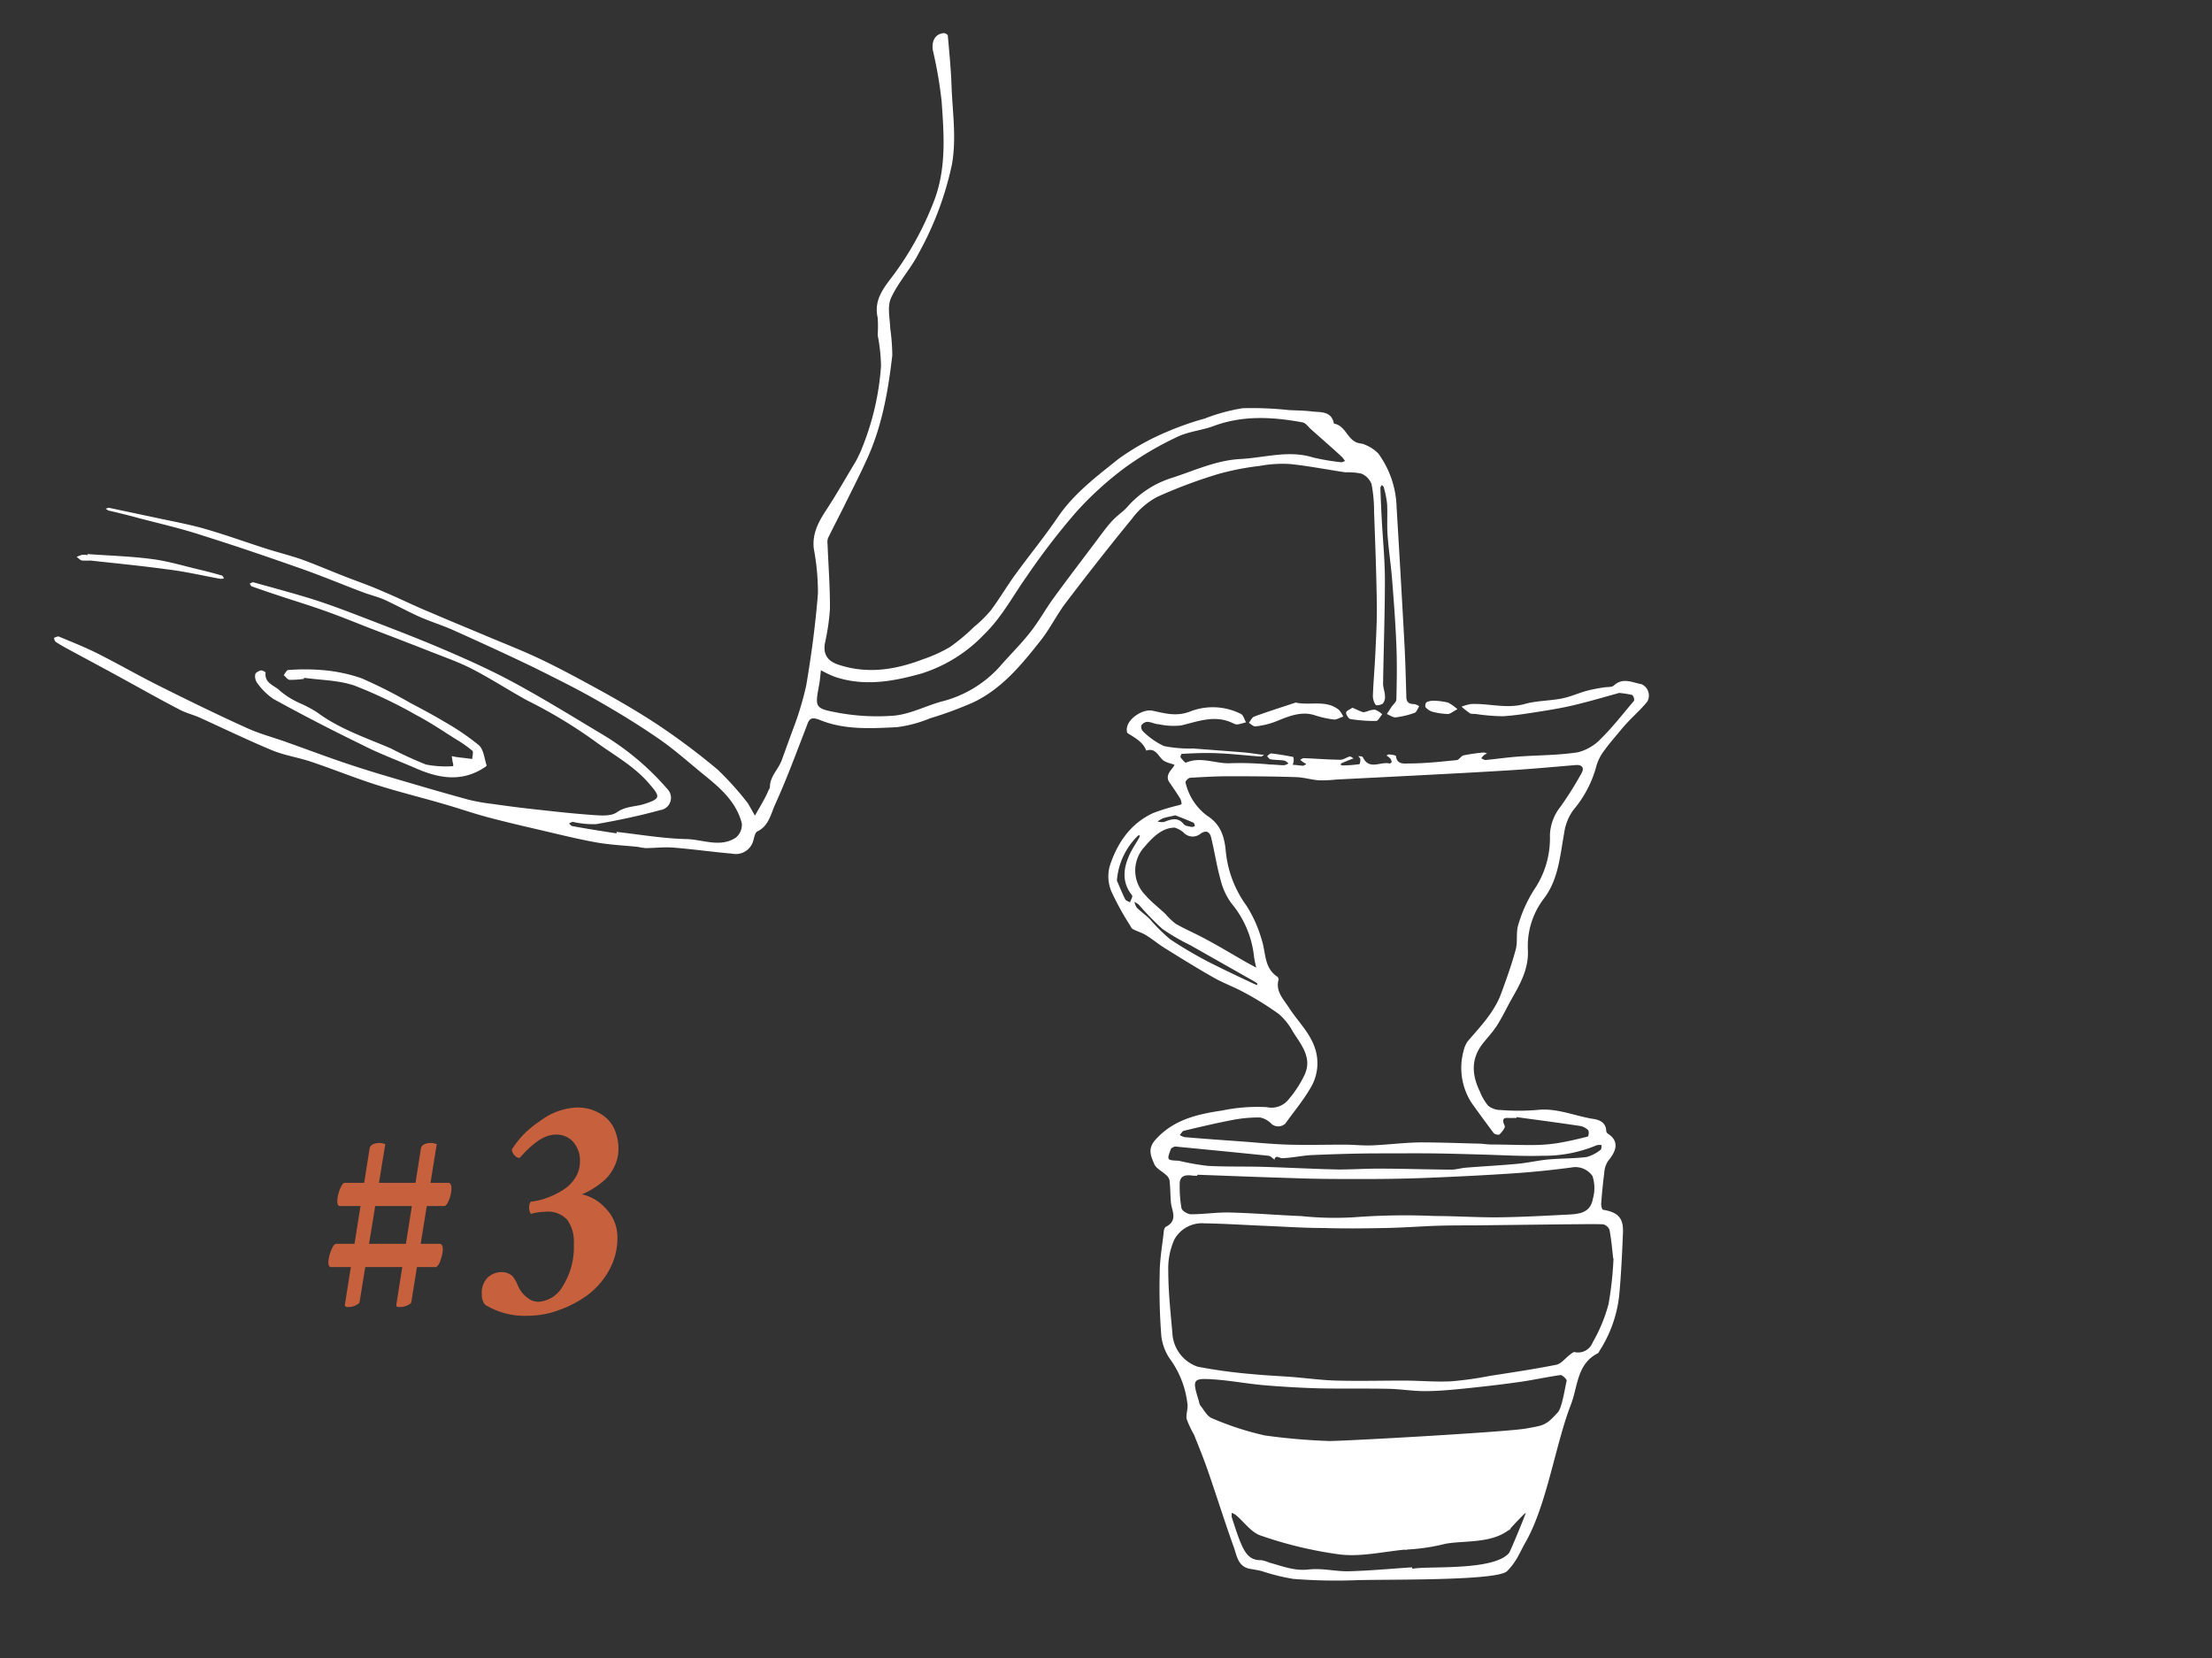 <svg xmlns="http://www.w3.org/2000/svg" xmlns:xlink="http://www.w3.org/1999/xlink" width="304.4" height="228.21" viewBox="0 0 304.4 228.21"><rect x="0" y="0" width="304.4" height="228.21" fill="#333333" stroke="none"/><defs><clipPath id="a"><rect x="-549.84" y="-794.62" width="910.23" height="1166.97" fill="white"/></clipPath></defs><title>step3</title><g clip-path="url(#a)"><path d="M222.77,95.38c-1.89.52-3.89,1.11-5.91,1.6-1.46.36-2.94.62-4.43.86-1.87.29-3.75.62-5.63.73a27.17,27.17,0,0,1-3.79-.32c-.24,0-.53,0-.71-.07a12.78,12.78,0,0,1-1.17-.92,5.85,5.85,0,0,1,1.31-.37c2.45-.11,4.87.69,7.37,0,1.64-.47,3.42-.43,5.11-.76,1.17-.23,2.28-.74,3.43-1.06a22.84,22.84,0,0,1,2.33-.46c.48-.09,1.11,0,1.4-.26,1.24-1.16,2.52-.42,3.78-.2a1.7,1.7,0,0,1,.84,2.39c-.8,1-1.76,1.85-2.64,2.78-.42.44-.82.91-1.21,1.38-.67.82-1.38,1.61-2,2.48a6.45,6.45,0,0,0-1.15,2.18,15.47,15.47,0,0,1-3.17,6.09,7.07,7.07,0,0,0-1.28,3.2c-.57,3.08-.76,6.34-2.78,9a10.76,10.76,0,0,0-2.21,7.13c.11,2.49-1,4.53-2.17,6.58-.69,1.21-1.27,2.47-2,3.63-.61,1-1.41,1.81-2.11,2.72-1.6,2.1-1.41,4.3-.32,6.53a7.1,7.1,0,0,0,1.13,1.93,2.7,2.7,0,0,0,1.68.59,31.15,31.15,0,0,0,5,0c2.76-.33,5.24.84,7.85,1.24.86.13,1.7.54,1.72,1.68a.57.57,0,0,0,.27.37c1.51,1,1.17,2.31,0,3.7a3.27,3.27,0,0,0-.54,1.64c-.19,1.43-.32,2.86-.43,4.3,0,.27.12.78.25.8,2.08.34,2.84,1.14,2.75,3.17-.11,2.74-.24,5.49-.48,8.24a17.62,17.62,0,0,1-2.74,8c-.07.11-.12.28-.22.33-2.92,1.47-2.75,4.57-3.72,7.06-2.13,5.48-3.31,13.8-6.23,18.93-.94,1.65-1.19,2.6-2.55,4s-17.26,1.1-21,1.26a74.37,74.37,0,0,1-8.44-.19,27.81,27.81,0,0,1-4.32-1.07c-.54-.14-1.1-.22-1.65-.32-1.65-.31-1.79-1.83-2.21-3-1.25-3.47-2.35-7-3.55-10.46-.58-1.68-1.25-3.32-1.92-5a14.26,14.26,0,0,1-1-2.12c-.15-.68.22-1.47.09-2.17a13,13,0,0,0-2.22-5.88,7,7,0,0,1-1.37-3.44,84.68,84.68,0,0,1-.22-8.58c0-1.88.34-3.75.55-5.63,0-.28.12-.7.31-.79,1.74-.89.75-2.26.67-3.47-.07-1-.07-2-.18-2.94a1.38,1.38,0,0,0-.49-.73c-.54-.51-1.37-.89-1.62-1.51-.4-1-.95-2,.1-3.24,2.49-2.85,5.82-3.6,9.27-4.11a23.59,23.59,0,0,1,6.13-.46,3,3,0,0,0,3-1.07,15.39,15.39,0,0,0,2.16-3.3c1.16-2.38-.41-4.19-1.56-6a8.72,8.72,0,0,0-1.95-2.45,42,42,0,0,0-4.7-2.93c-1.39-.77-2.91-1.31-4.28-2.09-2.28-1.29-4.51-2.68-6.73-4.06-.88-.55-1.69-1.23-2.57-1.77-.56-.34-1.22-.53-1.8-.83-.18-.09-.29-.34-.4-.53a38.84,38.84,0,0,1-2.57-4.68,5.43,5.43,0,0,1-.24-3.39c1-3.14,2.8-5.88,5.94-7.35a26.84,26.84,0,0,1,3.57-1.1,1.89,1.89,0,0,0,.4-.15,1.93,1.93,0,0,0-.18-.76c-.48-.77-1-1.53-1.51-2.27s0-1.41.49-2c.09-.12.16-.26.24-.38l-.43-.15a4.07,4.07,0,0,1-1.09-.43c-.74-.57-1.06-1.83-2.38-1.38-.46-1.22-1.56-1.75-2.56-2.4-.11-.07-.12-.34-.12-.52,0-1.39,2.17-2.87,3.55-2.57,1.68.36,3.26.83,5.11.13a8.59,8.59,0,0,1,7.06.32c.33.17.46.76.69,1.15-.4.1-.78.23-1.18.29a1.35,1.35,0,0,1-.62-.17c-2.44-1.2-4.75-.26-7.14.31a9.46,9.46,0,0,1-3.07-.17c-.53,0-1-.31-1.58-.33a1.11,1.11,0,0,0-.82.5.91.91,0,0,0,.26.84,10.28,10.28,0,0,0,2.87,2,18.26,18.26,0,0,0,4,.33c2.34.18,4.68.35,7,.54.79.07,1.58.2,2.37.3l.4,0c-.15.1-.29.28-.43.27-2-.14-4-.38-6-.46-1.64-.07-3.28,0-4.92.09a.67.67,0,0,0-.16.47c.23.29.63.79.77.73,2.1-.9,4.17.24,6.27.08a43.47,43.47,0,0,1,5.34.19c.63,0,1.26.1,1.89.09a1.71,1.71,0,0,0,.6-.25c-.2-.14-.4-.36-.62-.39-.6-.09-1.23-.07-1.83-.17-.19,0-.34-.28-.51-.44.2-.13.41-.39.59-.37,1,.11,2,.29,3,.48.06,0,.09.36.08.55a2.69,2.69,0,0,1-.14.54c.47,0,1,.11,1.42.12.15,0,.31-.16.46-.24-.14-.08-.3-.16-.44-.25s-.27-.22-.41-.33c.18-.08.35-.23.53-.22,1.67.07,3.33.2,5,.22.43,0,.86-.34,1.31-.45.15,0,.35.18.53.28-.15,0-.31.09-.46.15-.4.15-.8.31-1.19.49-.08,0-.12.14-.19.21.1,0,.2.11.29.1.78,0,1.55-.07,2.32-.17.08,0,.16-.44.14-.66s-.19-.3-.29-.44c.22,0,.58,0,.65.17.88,1.81,2.46.51,3.66.84.08,0,.29-.14.29-.19a.94.94,0,0,0-.18-.49,2.72,2.72,0,0,0-.53-.42c.11-.06.22-.17.31-.15.36,0,1,.12,1,.24.12,1.19,1.19,1,1.73,1,2.2,0,4.4-.24,6.59-.46.35,0,.62-.58,1-.66a25.28,25.28,0,0,1,2.75-.39c.15,0,.32.1.48.16a1.29,1.29,0,0,0-.4.16,4.91,4.91,0,0,0-.43.48c.21.08.42.25.62.23,1.5-.14,3-.36,4.51-.47,2.73-.2,5.49-.17,8.18-.59a6.62,6.62,0,0,0,3.23-1.93c1.62-1.6,3-3.41,4.5-5.16a.9.9,0,0,0-.27-.8,12.5,12.5,0,0,0-1.85-.28m-14.06,58.29,0,.21a5.42,5.42,0,0,0-.57,0c-.63.07-1.72-.36-1.05,1.09.11.24-.39.84-.71,1.17-.11.11-.69,0-.84-.22-1-1.34-2-2.7-3-4.1a8.87,8.87,0,0,1-1.12-7.15,3.75,3.75,0,0,1,.55-1.31c1.76-2.07,3.67-4,4.64-6.64.73-2,1.45-4,2-6.05.29-1.08,0-2.32.35-3.39a18.72,18.72,0,0,1,2.49-5.3,12.61,12.61,0,0,0,1.86-7,6.59,6.59,0,0,1,1.44-3.92,46.89,46.89,0,0,0,2.93-4.67c.41-.74,0-1.16-.84-1.08-2.87.24-5.74.51-8.62.69-4.54.29-9.09.52-13.63.76l-10.65.54a19.44,19.44,0,0,1-2.41.11c-1.06-.08-2.11-.41-3.17-.44-3-.1-6.06-.12-9.1-.12-1.82,0-3.64.1-5.46.21-.23,0-.68.48-.64.62a7.85,7.85,0,0,0,3,4.62c1.85,1.17,2.36,2.89,2.54,4.83a15.2,15.2,0,0,0,2.87,7.56,17.82,17.82,0,0,1,2.07,4.64c.6,1.75.29,3.86,2.14,5.09a.5.5,0,0,1,.19.41c-.45,1.63.67,2.69,1.42,3.86,1.42,2.21,3.53,4,3.88,6.89a6.58,6.58,0,0,1-.95,4.24c-1,1.71-2.28,3.23-3.43,4.84a1.44,1.44,0,0,1-1.87.06,3,3,0,0,0-1.6-.91,18.8,18.8,0,0,0-3.82.35c-2.24.43-4.45.95-6.66,1.48-.23.05-.38.39-.57.59a2.42,2.42,0,0,0,.69.29c2.52.21,5,.39,7.55.57,2.25.16,4.5.4,6.76.46,2.56.07,5.12,0,7.68,0,1.26,0,2.52.15,3.78.1,2.2-.09,4.4-.38,6.61-.41,2.67,0,5.34.1,8,.17.59,0,1.18.11,1.76.12,2,0,3.91.09,5.87.07a21.72,21.72,0,0,0,3.22-.25c1.43-.23,2.84-.56,4.25-.92a1.08,1.08,0,0,0,.05-.86,2.11,2.11,0,0,0-1.12-.59c-2.91-.44-5.83-.82-8.75-1.22M222,173.2c-.15-1.3-.26-2.63-.51-3.94a1.26,1.26,0,0,0-.89-.77c-1.68-.05-3.36,0-5,0l-12.75.15c-2.08,0-4.16,0-6.24.1s-3.93.22-5.9.26c-2.88.06-5.77.09-8.65,0-2.69,0-5.37-.19-8.06-.3s-5.49-.3-8.23-.34a4.34,4.34,0,0,0-4.17,2.24,9.74,9.74,0,0,0-.83,4.28c0,3,.34,5.92.59,8.88a5.14,5.14,0,0,0,3.46,4.33,70.7,70.7,0,0,0,7.28,1c1.88.19,3.78.27,5.67.41,2.05.16,4.1.45,6.15.5,3.09.08,6.18,0,9.27,0,2.17,0,4.34.21,6.5.1a47.57,47.57,0,0,0,5.3-.74c3.06-.48,6.14-.93,9.18-1.54.67-.13,1.22-.89,1.83-1.35.22-.16.52-.44.7-.39a2.14,2.14,0,0,0,2.47-1.33,21.65,21.65,0,0,0,2.19-5.3,47.5,47.5,0,0,0,.68-6.28m-57.28-11.5v.14c-.29,0-.59,0-.88-.05-1-.1-1.58.23-1.54,1.29a17.31,17.31,0,0,0,.25,3.23c.08.37.86.83,1.32.83,1.79,0,3.59-.29,5.37-.24,3.26.08,6.51.36,9.77.49a44.83,44.83,0,0,0,7.34.16,91.12,91.12,0,0,1,11-.17c2.95,0,5.9.21,8.84.18s6.16-.2,9.24-.36c1.6-.08,3.37-.09,3.73-2.19a5.31,5.31,0,0,0-.05-3.12,2.85,2.85,0,0,0-2.88-1.19c-2.64.35-5.31.63-8,.81-4.05.27-8.11.47-12.16.63-3,.12-5.9.15-8.85.15s-6.1,0-9.15-.12c-4.44-.13-8.89-.31-13.33-.47m18,36.65c0-.12,0,.36,0,0,2.32,0,24.66-1.25,27.27-1.73,2.41-.45,2.63-.36,4.33-2.22.59-.64,1-3.51,1.22-4.38,0-.16-.6-.79-.86-.75-2,.28-4,.74-6,1-2.41.34-4.83.61-7.26.86-1.8.18-3.61.35-5.42.35-1.66,0-3.32-.28-5-.32-3.16-.06-6.33,0-9.5-.06-2.53-.07-5.07-.22-7.59-.43-2.26-.2-4.5-.62-6.76-.79-3.12-.22-3.18-.08-2.22,3a1.55,1.55,0,0,0,.17.54c.51.63.94,1.52,1.62,1.79a40.45,40.45,0,0,0,7.28,2.37,84.28,84.28,0,0,0,8.72.76m-21.1-84.41c-1.43,0-2.68.86-4.11,2.57a4.8,4.8,0,0,0,0,6.67c.86,1,1.9,1.78,2.84,2.67a8.57,8.57,0,0,0,1.38,1.32c1.32.76,2.73,1.35,4.07,2.08,1.88,1,3.73,2.12,5.6,3.19l1.41.77c-.11-.53-.25-1.06-.31-1.6a13.68,13.68,0,0,0-3.09-7.24,9,9,0,0,1-1.49-3.2c-.54-1.91-.83-3.89-1.3-5.82-.17-.71-.56-1.16-1.44-.6a1.7,1.7,0,0,1-2.4-.17,3.79,3.79,0,0,0-1.17-.64m.05,43.85c-.17.11-.53.2-.6.4-.56,1.51-.54,1.52,1,1.59h.07a34.9,34.9,0,0,0,4,.71c2.59.14,5.19.06,7.78.14,3.42.1,6.84.29,10.26.36,1.87,0,3.74-.13,5.61-.12,3.28,0,6.57.12,9.86.14.68,0,1.36-.22,2-.27,2.37-.19,4.74-.31,7.1-.53,1.43-.13,2.83-.47,4.25-.6,1.76-.16,3.55-.12,5.3-.34a5.25,5.25,0,0,0,1.92-1c.13-.08.1-.42.14-.63a1.64,1.64,0,0,0-.66,0,18.69,18.69,0,0,1-7.51,1.46c-2.9.09-5.81-.11-8.71-.18-2.21-.06-4.41-.13-6.61-.15s-4.65,0-7,0c-3.11,0-6.21.1-9.31.23-1.4.06-2.78.39-4.18.43-.43,0-.88-.55-1.08.28,0-.06,0-.14-.06-.16-.23-.16-.46-.42-.72-.45-4.25-.44-8.51-.85-12.92-1.28m32.66,57.92.07.21c1.67-.46,11.12.38,13.29-2.19.17-.21,2.24-5.22,2.3-5.52-.24.08-2.12,2.17-2.3,2.32-2.39,1.92-6.12,1.47-8.72,1.93a27.59,27.59,0,0,1-5.7.82c-3,.3-6,1-8.86.66a55.68,55.68,0,0,1-10.89-2.6c-1.3-.42-2.28-1.86-3.42-2.82a2.85,2.85,0,0,0-.57-.31,2.14,2.14,0,0,0,0,.62c.42,1.25.79,2.52,1.32,3.72s1.15,2.21,2.69,2.17a4.29,4.29,0,0,1,1.15.34c1.76.47,3.42,1.17,5.38.95s3.73.29,5.6.24c2.89-.08,5.77-.35,8.65-.54m5.42-9,.22.07a22.09,22.09,0,0,1-.66,2.14c-.11.27-.52.63-.73.6s-.53-.43-.76-.7a3.55,3.55,0,0,1-.38-.62,4.78,4.78,0,0,1-.25.84,3.65,3.65,0,0,1-.77,1.37,7.58,7.58,0,0,1-1.58.58c-.19.09-.27.42-.39.64.24.08.5.25.73.21.53-.07,1-.24,1.57-.36,3.08-.73,6.58,0,9.29-1.81,1.4-.93,2.7-3,3.64-4.34,1.21-1.67,1.83-3.78,2.69-5.71,0-.08,0-.2-.06-.3l-.28.2c-1.24.88-2.48,1.76-3.7,2.67a3.25,3.25,0,0,0-1,1c-.63,1.13-1.19,1.32-2.34.68-1-.54-1.41-.3-1.63.77a6.59,6.59,0,0,1-.67,2c-.58,1-1.21,1-1.84,0a5.5,5.5,0,0,0-.74-.79c-.12.33-.25.65-.37,1m-26.67-71.47a2.49,2.49,0,0,0-.31-.23l-2.22-1.26-6.78-3.84a28.14,28.14,0,0,1-3.77-2.2,37.59,37.59,0,0,1-3.23-3.32,2.92,2.92,0,0,0-.61-.4,2.2,2.2,0,0,0,.32.8c.57.56,1.22,1,1.8,1.58a24.13,24.13,0,0,0,2.78,2.76,56.93,56.93,0,0,0,5.66,3.31c2,1,4,1.95,6.06,2.91a1.91,1.91,0,0,0,.28.07l0-.18m-19.32-14.18c.31.71.69,1.66,1.14,2.57.1.2.44.29.67.42.1-.32.4-.8.28-.95-1.42-1.79-1.23-3.67-.37-5.57.38-.84.91-1.6,1.36-2.4a1.47,1.47,0,0,0,.08-.3c-.09,0-.21,0-.26.05a9.63,9.63,0,0,0-2.9,6.18m32.91,78.69-.46.28c.21.15.4.41.63.45a28.89,28.89,0,0,0,3.46.41c.33,0,.67-.47,1-.73-.28-.2-.56-.57-.84-.57-1.24,0-2.47.09-3.8.16m-24.82-87.68c-.76.18-1.25.25-1.73.41a4.14,4.14,0,0,0-.75.45,2.23,2.23,0,0,0,.88.06c1-.37,1.87-.73,2.72.3.21.27.73.3,1.11.39.13,0,.29-.07.43-.12-.06-.16-.08-.41-.19-.46-.87-.39-1.76-.74-2.47-1" fill="white"/><path d="M84.8,114.48c3.26.37,6.5.93,9.77,1,2.22.08,4.55,1.19,6.67-.19a2.28,2.28,0,0,0,.84-2c-.73-2.82-2.81-4.72-5-6.49s-4.12-3.53-6.34-5.07c-2.77-1.92-5.66-3.68-8.58-5.35s-5.65-3-8.54-4.45c-3.72-1.8-7.49-3.52-11.27-5.22-1.64-.73-3.38-1.24-5-2S54.47,83.26,53,82.58c-1-.46-2.1-.7-3.13-1.1-2.86-1.08-5.68-2.26-8.56-3.27-4.41-1.55-8.82-3.06-13.27-4.46-3-1-6.09-1.69-9.14-2.5-1.32-.36-2.65-.68-4-1a1.23,1.23,0,0,1-.35-.26c.16,0,.34-.13.48-.1l6.17,1.31c2.3.5,4.62.91,6.88,1.55,2.85.81,5.65,1.83,8.49,2.74,1.65.53,3.34.94,5,1.52,2,.73,4,1.6,6.05,2.39,1.69.66,3.42,1.25,5.09,2,2.2.92,4.35,2,6.53,2.89,2.63,1.13,5.28,2.22,7.92,3.33s5.13,2.08,7.61,3.28c2.93,1.42,5.8,3,8.64,4.56,2.53,1.42,5,2.87,7.44,4.5a95.39,95.39,0,0,1,7.9,5.95,41.54,41.54,0,0,1,4.06,4.5,1.51,1.51,0,0,1,.18.26l.9,1.58c.48-.86,1-1.71,1.44-2.57.18-.33.32-.68.47-1a.92.92,0,0,0,.15-.36c0-1.48,1.17-2.44,1.63-3.71s1-2.76,1.51-4.15a42.83,42.83,0,0,0,1.86-6.14c.71-4.2,1.28-8.43,1.61-12.67a33,33,0,0,0-.57-6.15c-.24-2.06.65-3.7,1.74-5.35,1.4-2.14,2.66-4.38,4-6.59a16.89,16.89,0,0,0,.8-1.66,36.9,36.9,0,0,0,2.71-11.52,24,24,0,0,0-.46-4.26,17.62,17.62,0,0,0,0-2.4c-.57-2.49.88-4.16,2.2-5.91a42.73,42.73,0,0,0,5.44-9.86c1.84-4.55,1.5-9.29,1.16-14A57.87,57.87,0,0,0,128.39,7c-.25-1.32.31-2.36,1.5-2.44.18,0,.53.19.54.32.2,2.28.43,4.55.51,6.83.12,3.63.71,7.25.06,10.92a44,44,0,0,1-4.57,12.21c-1.09,2.15-2.83,4-3.82,6.19-.53,1.17-.15,2.78-.1,4.18a27.47,27.47,0,0,1,.28,3.7c-.58,5-1.44,9.93-3.6,14.53-1,2.19-2.11,4.34-3.17,6.5-.69,1.38-1.41,2.75-2.08,4.13a1.88,1.88,0,0,0-.06.79c.12,3,.35,6,.33,8.94a30.53,30.53,0,0,1-.69,4.72c-.27,1.57.4,2.52,2,3,3.94,1.27,7.75.64,11.5-.79a20.27,20.27,0,0,0,3.7-1.68A26.17,26.17,0,0,0,134,86.31,17.39,17.39,0,0,0,136.35,84c1.19-1.59,2.2-3.32,3.37-4.93,1.95-2.68,4.05-5.24,5.92-8,2.22-3.22,5.3-5.52,8.26-7.9a33.54,33.54,0,0,1,6.63-3.72,40.93,40.93,0,0,1,5.26-1.85A25.45,25.45,0,0,1,171,56.18a47.45,47.45,0,0,1,6.4.26c1.07.05,2.14.06,3.2.19s2.56-.1,2.94,1.55c0,0,0,.12.09.13,1.48.3,1.75,2,3,2.56.39.18.88.15,1.25.35a5.34,5.34,0,0,1,1.79,1.19,13.1,13.1,0,0,1,2.52,7.4q.57,9.41,1.08,18.81c.13,2.42.19,4.85.26,7.28,0,.77.4,1,1.1,1a1.8,1.8,0,0,1,.67.3c-.21.31-.36.81-.65.91a11.85,11.85,0,0,1-2.63.62c-.37,0-.78-.3-1.17-.47.22-.33.43-.67.66-1s.64-.65.65-1c.06-2.49.1-5,0-7.46-.12-3-.35-6.05-.59-9.07-.16-2-.47-4-.62-6.06-.1-1.41,0-2.84-.06-4.25a13.63,13.63,0,0,0-.46-2.34c0-.12-.18-.22-.28-.34-.07.14-.19.27-.19.41.05,1.46.11,2.93.19,4.39.15,2.76.43,5.52.43,8.28,0,4.76-.18,9.52-.25,14.28,0,.54.24,1.09.26,1.65a1.48,1.48,0,0,1-.28,1.06c-.24.22-.95.33-1,.19a2.16,2.16,0,0,1-.38-1.31c.07-1.88.24-3.75.33-5.63.1-2.28.24-4.57.21-6.85-.06-4.25-.22-8.5-.38-12.75a19.6,19.6,0,0,0-.35-3.84,2.53,2.53,0,0,0-1.4-1.44,9.21,9.21,0,0,0-2.2-.18c-2.54-.37-5.07-.88-7.63-1.14a17.08,17.08,0,0,0-4.15.26,37,37,0,0,0-5.66,1.1,68.46,68.46,0,0,0-8.51,3.19,10.58,10.58,0,0,0-3.43,3c-3.1,3.78-6.11,7.63-9.08,11.53-1.26,1.66-2.19,3.59-3.49,5.23-2.61,3.31-5.31,6.61-9.23,8.48A50.7,50.7,0,0,1,128,98.85a17.47,17.47,0,0,1-4.62,1.23c-3.55.17-7.19.39-10.56-1-1.42-.56-1.51.05-1.87,1-1.39,3.58-2.71,7.19-4.3,10.67-.58,1.29-.86,2.93-2.43,3.67-.3.15-.42.77-.54,1.2a2.49,2.49,0,0,1-2.94,1.86c-2.7-.23-5.39-.62-8.09-.83-1.26-.1-2.54.06-3.81.07a10.14,10.14,0,0,1-1.06-.17c-1.92-.2-3.86-.28-5.75-.62-2.55-.46-5.07-1.09-7.6-1.68s-5.09-1.18-7.61-1.86c-2-.55-4-1.25-6.06-1.83-3-.87-6.07-1.62-9.06-2.58s-5.92-2.15-8.9-3.15c-1.75-.59-3.62-.86-5.32-1.56-3.38-1.4-6.67-3-10-4.51-.9-.4-1.88-.63-2.75-1.09-3-1.56-5.88-3.2-8.82-4.8-2.29-1.25-4.6-2.48-6.9-3.73-.46-.26-.93-.52-1.36-.82-.14-.1-.16-.35-.23-.54.24-.06.52-.25.69-.17,1.8.75,3.62,1.47,5.35,2.34,2.82,1.42,5.56,3,8.38,4.41,4,2,8.08,4,12.18,5.85,1.8.82,3.75,1.31,5.62,2,2.82,1,5.61,2.06,8.45,3,2.63.88,5.3,1.66,8,2.45,2.81.83,5.62,1.64,8.44,2.41a26.26,26.26,0,0,0,3.09.55c1.72.24,3.44.48,5.16.67,2.87.32,5.74.65,8.62.86,1.17.08,2.65.23,3.49-.36,1.24-.87,2.57-.74,3.83-1.16,2.24-.73,2.15-1,.61-2.78-2.14-2.51-5-4-7.56-5.91a66.93,66.93,0,0,0-9.21-5.54c-2.55-1.4-5-3-7.56-4.32-1.94-1-4-1.7-6-2.5-2.76-1.09-5.52-2.14-8.28-3.2-1.94-.76-3.87-1.55-5.84-2.25-2.14-.77-4.32-1.43-6.48-2.15-1.25-.41-2.48-.83-3.72-1.27-.13,0-.22-.26-.32-.39.17-.06.37-.22.52-.18,2.76.77,5.53,1.51,8.26,2.36,2,.64,4.05,1.4,6.05,2.17,3.92,1.51,7.86,3,11.73,4.65,3.3,1.41,6.6,2.89,9.76,4.6,4.11,2.22,8.09,4.68,12.11,7.09a36.64,36.64,0,0,1,9.06,7.59,1.71,1.71,0,0,1-1,2.89c-2.9.8-5.86,1.42-8.82,1.93a12.59,12.59,0,0,1-3.19-.31c-.17,0-.36.14-.54.22.15.13.29.33.45.36,2,.36,4.07.7,6.11,1l0-.25M184.7,63.6l.39-.15a3.85,3.85,0,0,0-.38-.52c-.4-.39-.83-.76-1.24-1.14l-3-2.66c-.4-.34-.76-.9-1.21-1-4.09-.75-8.17-1-12.19.48-1.64.62-3.49.76-5.05,1.51a44.31,44.31,0,0,0-7.17,4.21,45.86,45.86,0,0,0-6.8,6.19,96.77,96.77,0,0,0-6.77,8.82c-1.91,2.7-3.42,5.61-5.88,8a20.28,20.28,0,0,1-8.69,5.38c-4,1.11-7.89,1.77-11.9.4a16.31,16.31,0,0,1-1.84-.88c-.08.69-.13,1.4-.26,2.08-.54,2.94-.59,3.17,2.3,3.71a29.75,29.75,0,0,0,8,.46c2.19-.2,4.28-1.29,6.43-1.91a16.05,16.05,0,0,0,8.09-4.78c1.42-1.65,3-3.18,4.31-4.87,1.15-1.47,2.06-3.13,3.16-4.64,1.9-2.61,3.86-5.17,5.8-7.75.7-.93,1.38-1.89,2.16-2.76s1.52-1.28,2.16-2a13.52,13.52,0,0,1,6.11-4c3.11-1,6.1-2.43,9.47-2.61s6.64-1.26,10-.21a30.79,30.79,0,0,0,3.91.66" fill="white"/><path d="M41.87,93.42a12.43,12.43,0,0,1-2,.14c-.29,0-.55-.42-.83-.65.21-.25.4-.69.62-.7a29.43,29.43,0,0,1,4.6,0,21.88,21.88,0,0,1,5.48,1.13,66.14,66.14,0,0,1,6.67,3.37c1.56.83,3.13,1.65,4.64,2.56a34.55,34.55,0,0,1,4.84,3.28c.67.59.76,1.84,1.08,2.8,0,.06-.23.23-.38.32-3.1,2-6.23,1.44-9.36.07-2.45-1.07-5-2-7.35-3.21q-6.18-3-12.24-6.33A8.78,8.78,0,0,1,35.4,94a1.58,1.58,0,0,1-.28-1.17c0-.23.47-.48.76-.57a1,1,0,0,1,.67.29c-.2,1.53,1.29,1.78,2,2.54a11.28,11.28,0,0,0,2.69,1.67A18.55,18.55,0,0,1,43.59,98c3.09,2.31,6.72,3.51,10.2,5a51.27,51.27,0,0,0,4.84,2.22,14.44,14.44,0,0,0,3.74.22c0-.18,0-.37-.08-.55l-.12-.83c.25.05.51.11.76.14l2.06.25c0-.39.2-1,0-1.14a17.39,17.39,0,0,0-2.27-1.59c-1.79-1.13-3.55-2.32-5.42-3.3a64.38,64.38,0,0,0-8.47-4.05c-2.18-.76-4.63-.76-7-1.09l0,.13" fill="white"/><path d="M184.87,98.61c-.54.18-1,.46-1.33.41a13.65,13.65,0,0,1-2.59-.58c-2-.65-3.8.23-5.61.94a10.88,10.88,0,0,1-2.61.59c-.26,0-.58-.31-.87-.49.24-.3.43-.76.75-.87,1.86-.68,3.75-1.28,5.63-1.9,0,0,.1-.06.15,0,2,.4,4.12-.44,5.88,1a4.35,4.35,0,0,1,.6.94" fill="white"/><path d="M12,76.25c3,.22,6,.3,9,.7,2.27.3,4.49,1,6.73,1.51.93.23,1.86.47,2.78.74.14,0,.22.25.32.39a1.47,1.47,0,0,1-.5.07c-2.4-.43-4.79-1-7.21-1.29-3.56-.49-7.15-.84-10.72-1.23a10.33,10.33,0,0,1-1.12,0c-.27-.06-.49-.33-.73-.5a4.83,4.83,0,0,1,.77-.29,3,3,0,0,1,.72.05v-.12" fill="white"/><path d="M186.08,97.38c.59.25,1,.48,1.53.64.15,0,.36-.08.55-.12a2.59,2.59,0,0,1,1.05-.23,3,3,0,0,1,1,.63c-.28.32-.55.91-.84.92a21.32,21.32,0,0,1-3.47-.25c-.27,0-.62-.53-.66-.84s.49-.44.88-.75" fill="white"/><path d="M200.56,97.6c-.68.36-1,.67-1.34.66a9.08,9.08,0,0,1-2.14-.32,2,2,0,0,1-.91-.62.7.7,0,0,1,.14-.68,2.22,2.22,0,0,1,1.08-.2,9.14,9.14,0,0,1,1.88.25,6.14,6.14,0,0,1,1.29.91" fill="white"/><polygon points="184.93 199.61 197.84 197.88 213.43 198.49 210.78 204.91 207.76 210.53 193.34 213.28 184.93 199.61" fill="white"/></g><g style="isolation:isolate"><g style="isolation:isolate"><path d="M60,174.25H45.49c-.15-.08-.2-.32-.16-.73a4.68,4.68,0,0,1,.35-1.37c.2-.51.38-.79.56-.85H60.56c.18.07.26.31.25.72a4.47,4.47,0,0,1-.31,1.35A1.71,1.71,0,0,1,60,174.25Zm1.23-8.4H46.72c-.14-.07-.2-.31-.17-.72a4.73,4.73,0,0,1,.33-1.38q.28-.75.54-.84H61.75c.18.07.26.31.25.71a4,4,0,0,1-.28,1.35C61.53,165.47,61.36,165.76,61.18,165.85Zm-8.35-8.3-3.52,21.62c0,.1-.18.22-.46.36a1.87,1.87,0,0,1-.85.21,1.25,1.25,0,0,1-.32,0,.32.32,0,0,1-.15-.09l0-.05L51,158c.14-.38.56-.57,1.28-.57A1,1,0,0,1,52.83,157.55Zm7.08,0-3.48,21.62c0,.1-.18.22-.47.36a2,2,0,0,1-.89.21,1.32,1.32,0,0,1-.32,0c-.08,0-.13-.06-.14-.09l0-.05L58.06,158c.13-.38.56-.57,1.27-.57A1.06,1.06,0,0,1,59.91,157.55Z" fill="#c7603d"/><path d="M79.48,152.54a6.55,6.55,0,0,1,1.38.15,6.09,6.09,0,0,1,1.45.55,5.27,5.27,0,0,1,1.34,1,4.66,4.66,0,0,1,.95,1.62,6.41,6.41,0,0,1,.38,2.26,5.31,5.31,0,0,1-.6,2.48,5.74,5.74,0,0,1-1.5,1.91,11.79,11.79,0,0,1-1.75,1.21,7.79,7.79,0,0,1-1.56.68,6,6,0,0,1,3.64,1.94,5.54,5.54,0,0,1,1.63,4,8.93,8.93,0,0,1-1.18,4.5,10.58,10.58,0,0,1-3,3.38,15.43,15.43,0,0,1-3.9,2,12,12,0,0,1-4,.73,10.3,10.3,0,0,1-5.93-1.49,2,2,0,0,1-.4-1.32,2.82,2.82,0,0,1,.81-2.27,2.76,2.76,0,0,1,1.78-.68,2.28,2.28,0,0,1,.7.11,3.09,3.09,0,0,1,.51.24,1.72,1.72,0,0,1,.39.41,4.44,4.44,0,0,1,.26.43l.23.49c.1.23.17.37.2.43a4.1,4.1,0,0,0,1.2,1.4,2.59,2.59,0,0,0,1.57.58,4.27,4.27,0,0,0,3.49-2.24,10.18,10.18,0,0,0,1.52-5.8,5.37,5.37,0,0,0-.94-3.46A3.78,3.78,0,0,0,75,166.64a7.8,7.8,0,0,0-1.89.27,1.6,1.6,0,0,1-.17-.79,1.15,1.15,0,0,1,.17-.62,9.73,9.73,0,0,0,2.28-.56,11,11,0,0,0,2.2-1.1,5.38,5.38,0,0,0,1.69-1.7,4.13,4.13,0,0,0,.65-2.22,4,4,0,0,0-1-2.9,3.22,3.22,0,0,0-2.43-1,3.8,3.8,0,0,0-1.4.28,5.58,5.58,0,0,0-1.33.75,13.38,13.38,0,0,0-1.06.88c-.3.28-.58.56-.83.84l-.43.46a.82.82,0,0,1-.57-.35,1,1,0,0,1-.31-.66,12.41,12.41,0,0,1,3.76-3.79A8.81,8.81,0,0,1,79.48,152.54Z" fill="#c7603d"/></g><g style="isolation:isolate"><path d="M60,174.25H45.49c-.15-.08-.2-.32-.16-.73a4.68,4.68,0,0,1,.35-1.37c.2-.51.38-.79.56-.85H60.56c.18.07.26.31.25.72a4.47,4.47,0,0,1-.31,1.35A1.71,1.71,0,0,1,60,174.25Zm1.23-8.4H46.72c-.14-.07-.2-.31-.17-.72a4.73,4.73,0,0,1,.33-1.38q.28-.75.54-.84H61.75c.18.07.26.31.25.71a4,4,0,0,1-.28,1.35C61.53,165.47,61.36,165.76,61.18,165.85Zm-8.35-8.3-3.52,21.62c0,.1-.18.22-.46.36a1.87,1.87,0,0,1-.85.21,1.25,1.25,0,0,1-.32,0,.32.32,0,0,1-.15-.09l0-.05L51,158c.14-.38.56-.57,1.28-.57A1,1,0,0,1,52.83,157.55Zm7.08,0-3.48,21.62c0,.1-.18.22-.47.36a2,2,0,0,1-.89.21,1.32,1.32,0,0,1-.32,0c-.08,0-.13-.06-.14-.09l0-.05L58.06,158c.13-.38.56-.57,1.27-.57A1.06,1.06,0,0,1,59.91,157.55Z" fill="none" stroke="#c7603d" stroke-miterlimit="10" stroke-width="0.25"/><path d="M79.48,152.54a6.55,6.55,0,0,1,1.38.15,6.09,6.09,0,0,1,1.45.55,5.27,5.27,0,0,1,1.34,1,4.66,4.66,0,0,1,.95,1.62,6.41,6.41,0,0,1,.38,2.26,5.31,5.31,0,0,1-.6,2.48,5.74,5.74,0,0,1-1.5,1.91,11.79,11.79,0,0,1-1.75,1.21,7.79,7.79,0,0,1-1.56.68,6,6,0,0,1,3.64,1.94,5.54,5.54,0,0,1,1.63,4,8.93,8.93,0,0,1-1.18,4.5,10.58,10.58,0,0,1-3,3.38,15.43,15.43,0,0,1-3.9,2,12,12,0,0,1-4,.73,10.3,10.3,0,0,1-5.93-1.49,2,2,0,0,1-.4-1.32,2.82,2.82,0,0,1,.81-2.27,2.76,2.76,0,0,1,1.78-.68,2.28,2.28,0,0,1,.7.11,3.09,3.09,0,0,1,.51.24,1.72,1.72,0,0,1,.39.41,4.44,4.44,0,0,1,.26.43l.23.49c.1.23.17.37.2.43a4.1,4.1,0,0,0,1.2,1.4,2.59,2.59,0,0,0,1.57.58,4.27,4.27,0,0,0,3.49-2.24,10.18,10.18,0,0,0,1.52-5.8,5.37,5.37,0,0,0-.94-3.46A3.78,3.78,0,0,0,75,166.64a7.8,7.8,0,0,0-1.89.27,1.6,1.6,0,0,1-.17-.79,1.15,1.15,0,0,1,.17-.62,9.73,9.73,0,0,0,2.28-.56,11,11,0,0,0,2.2-1.1,5.38,5.38,0,0,0,1.69-1.7,4.13,4.13,0,0,0,.65-2.22,4,4,0,0,0-1-2.9,3.22,3.22,0,0,0-2.43-1,3.8,3.8,0,0,0-1.4.28,5.58,5.58,0,0,0-1.33.75,13.38,13.38,0,0,0-1.06.88c-.3.28-.58.56-.83.84l-.43.46a.82.82,0,0,1-.57-.35,1,1,0,0,1-.31-.66,12.41,12.41,0,0,1,3.76-3.79A8.81,8.81,0,0,1,79.48,152.54Z" fill="none" stroke="#c7603d" stroke-miterlimit="10" stroke-width="0.25"/></g></g></svg>
